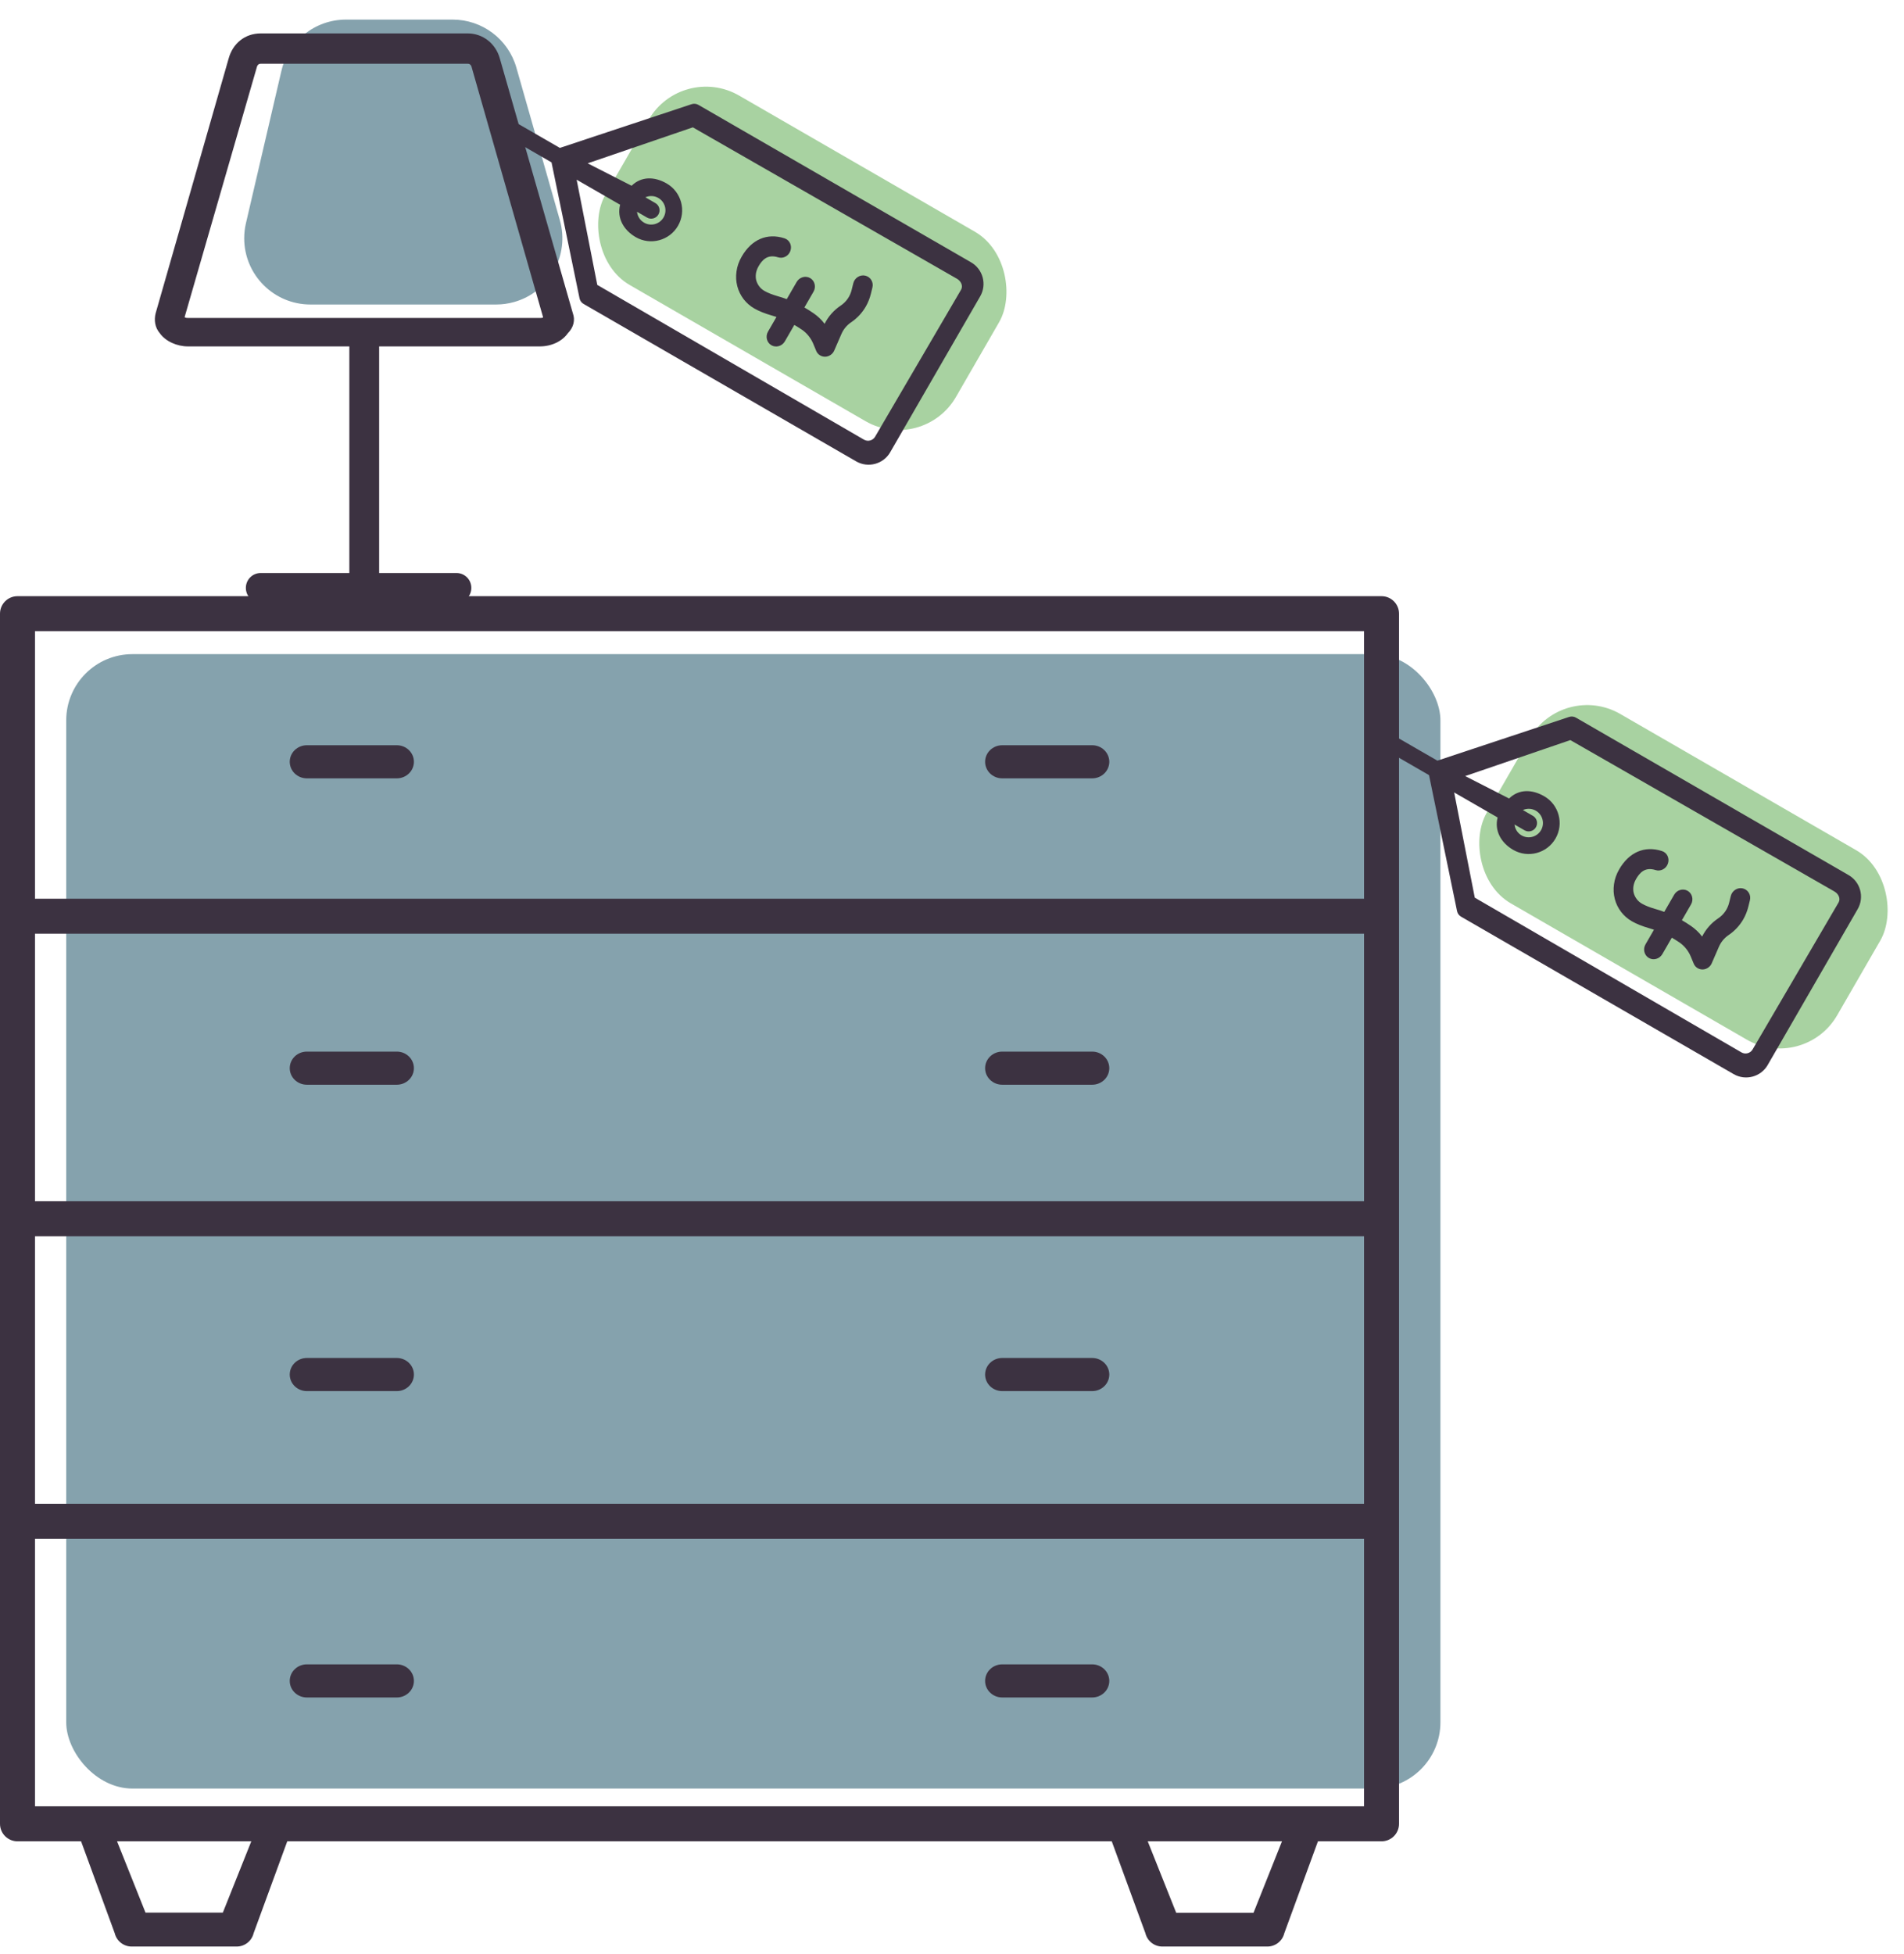 <?xml version="1.0" encoding="UTF-8"?>
<svg width="230px" height="236px" viewBox="0 0 230 236" version="1.1" xmlns="http://www.w3.org/2000/svg" xmlns:xlink="http://www.w3.org/1999/xlink">
    <!-- Generator: Sketch 51.3 (57544) - http://www.bohemiancoding.com/sketch -->
    <title>empty ads graphic</title>
    <desc>Created with Sketch.</desc>
    <defs></defs>
    <g id="empty-ads-graphic" stroke="none" stroke-width="1" fill="none" fill-rule="evenodd">
        <g id="drawers" transform="translate(0, 72)" fill-rule="nonzero">
            <rect id="Rectangle-2" fill-opacity="0.5" fill="#0D475C" transform="translate(91, 75.5) rotate(-360) translate(-91, -75.5) " x="8" y="7" width="166" height="137" rx="8"></rect>
            <path d="M166.887,0 L2.112,0 C0.945,0 0,0.946 0,2.112 L0,148.259 C0,149.425 0.945,150.371 2.112,150.371 L9.794,150.371 L13.855,161.46 C14.082,162.411 14.932,163.081 15.91,163.081 L28.585,163.081 C29.563,163.081 30.413,162.411 30.64,161.46 L34.701,150.371 L134.299,150.371 L138.36,161.46 C138.587,162.411 139.437,163.081 140.415,163.081 L153.09,163.081 C154.068,163.081 154.918,162.411 155.145,161.46 L159.206,150.371 L166.887,150.371 C168.055,150.371 169,149.425 169,148.259 L169,2.112 C169,0.946 168.055,0 166.887,0 Z M4.225,40.762 L164.775,40.762 L164.775,73.073 L4.225,73.073 L4.225,40.762 Z M4.225,77.298 L164.775,77.298 L164.775,109.61 L4.225,109.61 L4.225,77.298 Z M164.775,4.225 L164.775,36.537 L4.225,36.537 L4.225,4.225 L164.775,4.225 Z M26.918,158.983 L17.577,158.983 L14.138,150.371 L30.357,150.371 L26.918,158.983 Z M151.423,159 L142.082,159 L138.643,150.371 L154.862,150.371 L151.423,159 Z M4.225,146.146 L4.225,113.835 L164.775,113.835 L164.775,146.146 L4.225,146.146 Z" id="Shape" fill="#3C3241"></path>
            <path d="M37.069,22 L47.931,22 C49.075,22 50,21.104 50,20 C50,18.896 49.075,18 47.931,18 L37.069,18 C35.925,18 35,18.896 35,20 C35,21.104 35.925,22 37.069,22 Z" id="Shape" fill="#3C3241"></path>
            <path d="M47.931,55 L37.069,55 C35.925,55 35,55.896 35,57 C35,58.104 35.925,59 37.069,59 L47.931,59 C49.075,59 50,58.104 50,57 C50,55.896 49.075,55 47.931,55 Z" id="Shape" fill="#3C3241"></path>
            <path d="M47.931,92 L37.069,92 C35.925,92 35,92.896 35,94 C35,95.104 35.925,96 37.069,96 L47.931,96 C49.075,96 50,95.104 50,94 C50,92.896 49.075,92 47.931,92 Z" id="Shape" fill="#3C3241"></path>
            <path d="M47.931,129 L37.069,129 C35.925,129 35,129.896 35,131 C35,132.104 35.925,133 37.069,133 L47.931,133 C49.075,133 50,132.104 50,131 C50,129.896 49.075,129 47.931,129 Z" id="Shape" fill="#3C3241"></path>
            <path d="M121.069,22 L131.931,22 C133.075,22 134,21.104 134,20 C134,18.896 133.075,18 131.931,18 L121.069,18 C119.925,18 119,18.896 119,20 C119,21.104 119.925,22 121.069,22 Z" id="Shape" fill="#3C3241"></path>
            <path d="M131.931,55 L121.069,55 C119.925,55 119,55.896 119,57 C119,58.104 119.925,59 121.069,59 L131.931,59 C133.075,59 134,58.104 134,57 C134,55.896 133.075,55 131.931,55 Z" id="Shape" fill="#3C3241"></path>
            <path d="M131.931,92 L121.069,92 C119.925,92 119,92.896 119,94 C119,95.104 119.925,96 121.069,96 L131.931,96 C133.075,96 134,95.104 134,94 C134,92.896 133.075,92 131.931,92 Z" id="Shape" fill="#3C3241"></path>
            <path d="M131.931,129 L121.069,129 C119.925,129 119,129.896 119,131 C119,132.104 119.925,133 121.069,133 L131.931,133 C133.075,133 134,132.104 134,131 C134,129.896 133.075,129 131.931,129 Z" id="Shape" fill="#3C3241"></path>
        </g>
        <g id="Lamp" transform="translate(18, 2)" fill-rule="nonzero">
            <path d="M23.786,0.368 L36.686,0.368 C40.26,0.368 43.4,2.738 44.38,6.175 L49.627,24.582 C50.838,28.831 48.375,33.257 44.126,34.469 C43.413,34.672 42.675,34.775 41.933,34.775 L19.5,34.775 C15.082,34.775 11.5,31.193 11.5,26.775 C11.5,26.164 11.57,25.555 11.708,24.961 L15.995,6.554 C16.838,2.931 20.067,0.368 23.786,0.368 Z" id="Rectangle-2-Copy" fill-opacity="0.5" fill="#0D475C" transform="translate(30.718, 17.572) rotate(-360) translate(-30.718, -17.572) "></path>
            <path d="M51.2,35.835 L42.4,5.135 C41.9,3.235 40.3,2.035 38.5,2.035 L13.5,2.035 C11.6,2.035 10.1,3.235 9.6,5.135 L0.8,35.835 C0.6,36.635 0.7,37.535 1.3,38.235 C2,39.235 3.4,39.835 4.7,39.835 L24.2,39.835 L24.2,67.2 L13.5,67.2 C12.5,67.2 11.7,68 11.7,69 C11.7,70 12.5,70.8 13.5,70.8 L26,70.8 C26,70.8 29.712,70.8 37.137,70.8 C38.137,70.8 38.937,70 38.937,69 C38.937,68 38.137,67.2 37.137,67.2 L27.8,67.2 L27.8,39.835 L47.2,39.835 C48.6,39.835 49.9,39.235 50.6,38.235 C51.3,37.535 51.5,36.635 51.2,35.835 Z M47.3,36.4 L4.7,36.4 C4.6,36.4 4.4,36.4 4.3,36.3 L13,6.2 C13.1,5.7 13.4,5.7 13.5,5.7 L38.5,5.7 C38.6,5.7 38.9,5.7 39,6.2 L47.6,36.3 C47.6,36.4 47.4,36.4 47.3,36.4 Z" id="Shape" fill="#3C3241"></path>
        </g>
        <g id="Price-tags" transform="translate(60, -2)" fill-rule="nonzero">
            <g id="chest_pricetag" transform="translate(141.612, 108.325) rotate(-15) translate(-141.612, -108.325) translate(112.612, 80.825)">
                <rect id="Rectangle-2" fill-opacity="0.5" fill="#52A744" transform="translate(30.802, 27.527) rotate(-315) translate(-30.802, -27.527) " x="6.358" y="14.318" width="48.888" height="26.419" rx="8"></rect>
                <path d="M3.309,24.456 C3.292,24.742 3.398,25.023 3.603,25.228 L30.494,52.123 C31.666,53.292 33.574,53.292 34.745,52.123 C34.747,52.119 34.752,52.115 34.754,52.111 L50.11,36.756 C50.114,36.752 50.117,36.748 50.121,36.745 C51.293,35.574 51.293,33.667 50.121,32.494 L23.228,5.601 C23.025,5.398 22.742,5.292 22.454,5.307 L5.716,6.288 L1.723,2.295 C1.33,1.902 0.691,1.902 0.297,2.295 C-0.099,2.689 -0.099,3.327 0.297,3.721 L4.29,7.716 L3.309,24.456 Z M15.134,15.709 L14.15,14.724 C14.677,14.641 15.235,14.799 15.64,15.204 C16.312,15.877 16.312,16.969 15.64,17.64 C14.967,18.313 13.876,18.313 13.204,17.64 C12.799,17.236 12.64,16.678 12.724,16.152 L13.708,17.137 C14.102,17.531 14.741,17.531 15.134,17.137 C15.531,16.743 15.531,16.103 15.134,15.709 Z M5.799,23.44 L6.681,10.522 L10.97,14.8 C10.169,16.226 10.566,17.857 11.777,19.068 C13.235,20.527 15.61,20.527 17.067,19.068 C18.527,17.609 18.527,15.235 17.067,13.777 C15.857,12.566 14.326,12.145 12.902,12.946 L8.479,8.957 L21.876,8.048 L47.967,33.976 C48.346,34.359 48.481,34.982 48.103,35.369 C48.099,35.371 33.471,49.834 33.467,49.837 C33.083,50.214 32.463,50.211 32.081,49.83 L5.799,23.44 Z" id="Shape" fill="#3C3241"></path>
                <path d="M33.424,36.286 L32.657,36.51 C31.877,36.744 31.049,36.674 30.318,36.31 C29.429,35.875 28.443,35.675 27.456,35.734 C27.7,35.159 27.846,34.536 27.895,33.913 L27.895,33.878 C27.931,33.467 27.943,33.056 27.943,32.633 L30.148,32.633 C30.818,32.633 31.366,32.104 31.366,31.458 C31.366,30.812 30.818,30.283 30.148,30.283 L27.749,30.283 C27.688,29.896 27.602,29.52 27.505,29.132 C27.347,28.486 27.261,27.922 27.261,27.452 C27.261,27.17 27.31,26.9 27.42,26.642 C27.529,26.383 27.676,26.16 27.858,25.972 C28.053,25.772 28.284,25.631 28.565,25.514 C28.833,25.408 29.149,25.349 29.49,25.349 C30.318,25.349 31.305,25.514 31.597,26.841 C31.731,27.476 32.377,27.887 33.034,27.746 C33.692,27.617 34.118,26.994 33.972,26.36 C33.509,24.222 31.877,23 29.478,23 C28.808,23 28.187,23.117 27.615,23.352 C27.03,23.587 26.543,23.905 26.104,24.339 C25.69,24.75 25.374,25.22 25.142,25.772 C24.923,26.301 24.813,26.877 24.813,27.452 C24.813,28.098 24.923,28.85 25.13,29.684 C25.179,29.884 25.227,30.084 25.264,30.283 L23.218,30.283 C22.548,30.283 22,30.812 22,31.458 C22,32.104 22.548,32.633 23.218,32.633 L25.508,32.633 C25.508,32.985 25.495,33.338 25.471,33.69 L25.471,33.725 C25.41,34.442 25.142,35.135 24.704,35.722 L24.119,36.486 C23.827,36.862 23.803,37.367 24.046,37.778 C24.29,38.178 24.765,38.413 25.24,38.354 L27.408,38.107 C28.029,38.037 28.65,38.142 29.21,38.413 C30.002,38.8 30.866,39 31.743,39 C32.291,39 32.839,38.918 33.375,38.765 L34.143,38.542 C34.788,38.354 35.141,37.696 34.947,37.073 C34.752,36.451 34.07,36.098 33.424,36.286 Z" id="Shape" fill="#3C3241" transform="translate(28.5, 31) rotate(-45) translate(-28.5, -31) "></path>
            </g>
            <g id="Lamp-price-tag" transform="translate(35.482, 33.842) rotate(-15) translate(-35.482, -33.842) translate(6.482, 6.842)">
                <rect id="Rectangle-2" fill-opacity="0.5" fill="#52A744" transform="translate(30.551, 26.754) rotate(-315) translate(-30.551, -26.754) " x="6.107" y="13.544" width="48.888" height="26.419" rx="8"></rect>
                <path d="M3.309,24.456 C3.292,24.742 3.398,25.023 3.603,25.228 L30.494,52.123 C31.666,53.292 33.574,53.292 34.745,52.123 C34.747,52.119 34.752,52.115 34.754,52.111 L50.11,36.756 C50.114,36.752 50.117,36.748 50.121,36.745 C51.293,35.574 51.293,33.667 50.121,32.494 L23.228,5.601 C23.025,5.398 22.742,5.292 22.454,5.307 L5.716,6.288 L1.723,2.295 C1.33,1.902 0.691,1.902 0.297,2.295 C-0.099,2.689 -0.099,3.327 0.297,3.721 L4.29,7.716 L3.309,24.456 Z M15.134,15.709 L14.15,14.724 C14.677,14.641 15.235,14.799 15.64,15.204 C16.312,15.877 16.312,16.969 15.64,17.64 C14.967,18.313 13.876,18.313 13.204,17.64 C12.799,17.236 12.64,16.678 12.724,16.152 L13.708,17.137 C14.102,17.531 14.741,17.531 15.134,17.137 C15.531,16.743 15.531,16.103 15.134,15.709 Z M5.799,23.44 L6.681,10.522 L10.97,14.8 C10.169,16.226 10.566,17.857 11.777,19.068 C13.235,20.527 15.61,20.527 17.067,19.068 C18.527,17.609 18.527,15.235 17.067,13.777 C15.857,12.566 14.326,12.145 12.902,12.946 L8.479,8.957 L21.876,8.048 L47.967,33.976 C48.346,34.359 48.481,34.982 48.103,35.369 C48.099,35.371 33.471,49.834 33.467,49.837 C33.083,50.214 32.463,50.211 32.081,49.83 L5.799,23.44 Z" id="Shape" fill="#3C3241"></path>
                <path d="M33.424,36.286 L32.657,36.51 C31.877,36.744 31.049,36.674 30.318,36.31 C29.429,35.875 28.443,35.675 27.456,35.734 C27.7,35.159 27.846,34.536 27.895,33.913 L27.895,33.878 C27.931,33.467 27.943,33.056 27.943,32.633 L30.148,32.633 C30.818,32.633 31.366,32.104 31.366,31.458 C31.366,30.812 30.818,30.283 30.148,30.283 L27.749,30.283 C27.688,29.896 27.602,29.52 27.505,29.132 C27.347,28.486 27.261,27.922 27.261,27.452 C27.261,27.17 27.31,26.9 27.42,26.642 C27.529,26.383 27.676,26.16 27.858,25.972 C28.053,25.772 28.284,25.631 28.565,25.514 C28.833,25.408 29.149,25.349 29.49,25.349 C30.318,25.349 31.305,25.514 31.597,26.841 C31.731,27.476 32.377,27.887 33.034,27.746 C33.692,27.617 34.118,26.994 33.972,26.36 C33.509,24.222 31.877,23 29.478,23 C28.808,23 28.187,23.117 27.615,23.352 C27.03,23.587 26.543,23.905 26.104,24.339 C25.69,24.75 25.374,25.22 25.142,25.772 C24.923,26.301 24.813,26.877 24.813,27.452 C24.813,28.098 24.923,28.85 25.13,29.684 C25.179,29.884 25.227,30.084 25.264,30.283 L23.218,30.283 C22.548,30.283 22,30.812 22,31.458 C22,32.104 22.548,32.633 23.218,32.633 L25.508,32.633 C25.508,32.985 25.495,33.338 25.471,33.69 L25.471,33.725 C25.41,34.442 25.142,35.135 24.704,35.722 L24.119,36.486 C23.827,36.862 23.803,37.367 24.046,37.778 C24.29,38.178 24.765,38.413 25.24,38.354 L27.408,38.107 C28.029,38.037 28.65,38.142 29.21,38.413 C30.002,38.8 30.866,39 31.743,39 C32.291,39 32.839,38.918 33.375,38.765 L34.143,38.542 C34.788,38.354 35.141,37.696 34.947,37.073 C34.752,36.451 34.07,36.098 33.424,36.286 Z" id="Shape" fill="#3C3241" transform="translate(28.5, 31) rotate(-45) translate(-28.5, -31) "></path>
            </g>
        </g>
    </g>
</svg>